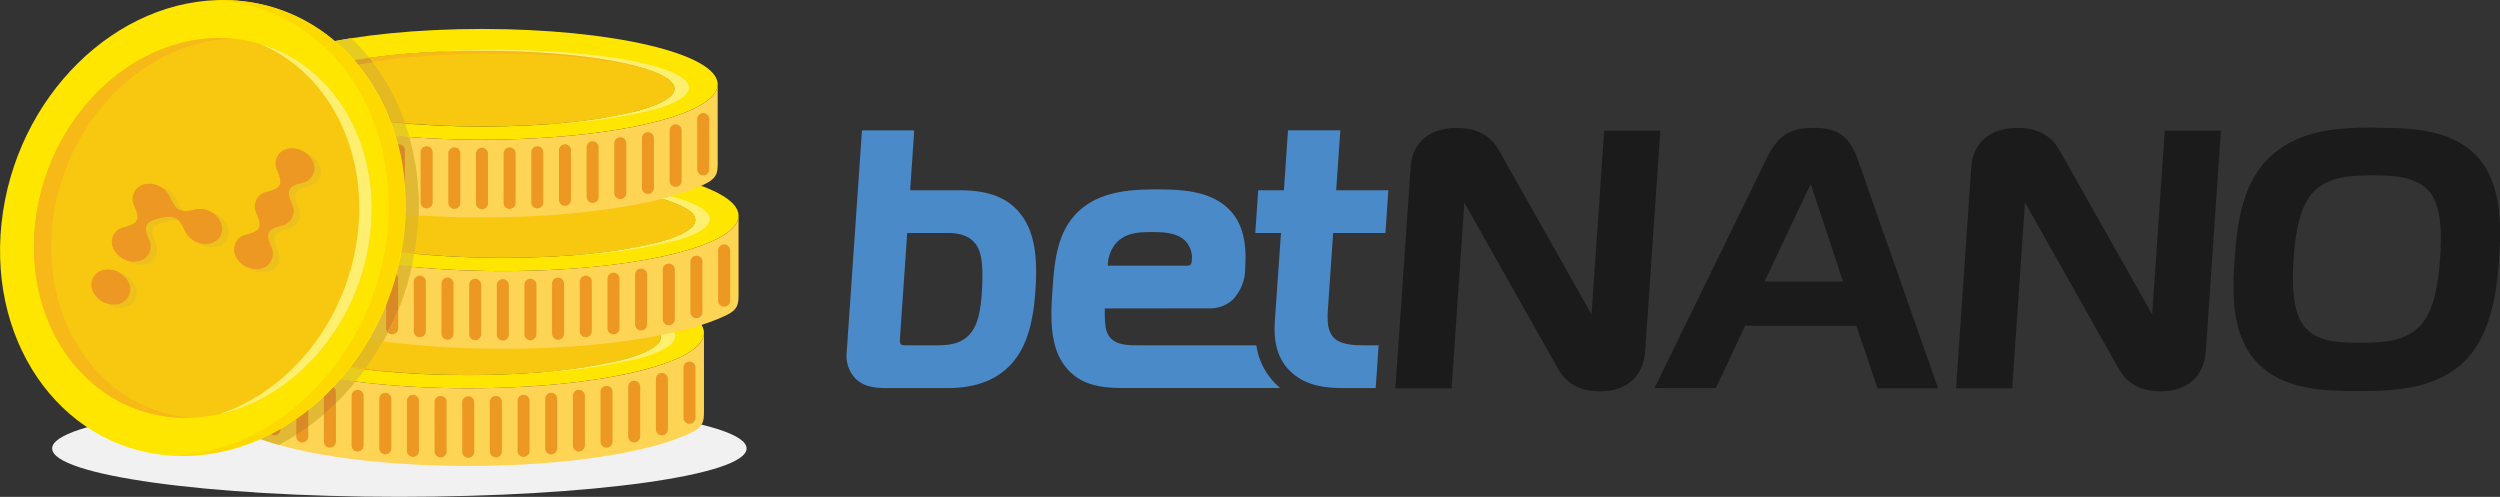 <svg id="Layer_1" data-name="Layer 1" xmlns="http://www.w3.org/2000/svg" viewBox="0 0 417.1 82.9">
    <rect x="0" y="0" width="417.1" height="82.9" fill="#333333" stroke="none"/>
    <defs>
        <style>
            .cls-1{fill:#f1f1f1;}.cls-1,.cls-10,.cls-11,.cls-12,.cls-14,.cls-15,.cls-16,.cls-17,.cls-2,.cls-3,.cls-4,.cls-5,.cls-6,.cls-7,.cls-8,.cls-9{fill-rule:evenodd;}.cls-13,.cls-2{fill:#f8c811;}.cls-3{fill:#ffe600;}.cls-4{fill:#fed455;}.cls-5{fill:#f7b917;}.cls-6{fill:#ec9822;}.cls-7{fill:#feef6e;}.cls-8{fill:#e5ba21;}.cls-9{fill:#e6cc1e;}.cls-10{fill:#e1b934;}.cls-11{fill:#d98a27;}.cls-12{fill:#daa128;}.cls-14{fill:#eec01b;}.cls-15{fill:#fdd900;}.cls-16{fill:#1b1b1b;}.cls-17{fill:#4a8ac9;}
        </style>
    </defs>
    <title>betnano</title>
    <path class="cls-1"
          d="M170.91,264.27c-32,0-57.93,3.61-57.93,8.07s25.94,8.07,57.93,8.07,57.93-3.61,57.93-8.07S202.91,264.27,170.91,264.27Z"
          transform="translate(-104.28 -197.52)"/>
    <path class="cls-2"
          d="M156.32,257.48c5.84,1.58,15.35,2.62,26.08,2.62s20.23-1,26.07-2.62c3.83-1,6.09-2.32,6.09-3.7,0-3.49-14.4-6.32-32.16-6.32s-32.16,2.83-32.16,6.32C150.24,255.16,152.5,256.44,156.32,257.48Z"
          transform="translate(-104.28 -197.52)"/>
    <path class="cls-3"
          d="M182.4,260.1c-10.73,0-20.24-1-26.08-2.62-3.82-1-6.08-2.32-6.08-3.7,0-3.49,14.4-6.32,32.16-6.32s32.16,2.83,32.16,6.32c0,1.38-2.26,2.66-6.09,3.7-5.84,1.58-15.34,2.62-26.07,2.62Zm-31.24-1.43c7.19,2.21,18.51,3.63,31.24,3.63s24-1.42,31.24-3.63c5.08-1.55,8.09-3.5,8.09-5.61,0-5.1-17.61-9.24-39.33-9.24s-39.34,4.14-39.34,9.24C143.06,255.17,146.08,257.12,151.16,258.67Z"
          transform="translate(-104.28 -197.52)"/>
    <path class="cls-4"
          d="M182.4,262.3c-12.73,0-24.05-1.42-31.24-3.63-5.08-1.55-8.1-3.5-8.1-5.61v13c0,1.7,0,2.63,2.22,3.69,6.81,3.27,20.87,5.51,37.12,5.51s30.31-2.24,37.12-5.51c2.2-1.06,2.21-2,2.21-3.69v-13c0,2.11-3,4.06-8.09,5.61C206.45,260.88,195.13,262.3,182.4,262.3Z"
          transform="translate(-104.28 -197.52)"/>
    <path class="cls-5"
          d="M153,254.08c0-3.41,14-6.17,31.36-6.17,10.72,0,20.18,1.06,25.84,2.67-5.59-1.87-15.92-3.12-27.75-3.12-17.76,0-32.16,2.83-32.16,6.32,0,1.38,2.26,2.66,6.08,3.7a87.44,87.44,0,0,0,16.42,2.33h0a78.58,78.58,0,0,1-13.86-2.13C155.15,256.67,153,255.42,153,254.08Z"
          transform="translate(-104.28 -197.52)"/>
    <path class="cls-6"
          d="M181.4,264.64a1,1,0,1,1,2,0v8.25a1,1,0,1,1-2,0v-8.25Zm38.92-5.79a1,1,0,1,0-2,0v8.38a1,1,0,1,0,2,0v-8.38Zm-4.61,1.89a1,1,0,1,0-2,0v8.41a1,1,0,1,0,2,0v-8.41Zm-4.62,1.31a1,1,0,1,0-2,0v8.28a1,1,0,1,0,2,0v-8.28Zm-4.62.85a1,1,0,1,0-2,0v8.3a1,1,0,1,0,2,0v-8.3Zm-4.61.67a1,1,0,1,0-2,0v8.27a1,1,0,1,0,2,0v-8.27Zm-4.62.49a1,1,0,1,0-2,0v8.27a1,1,0,1,0,2,0v-8.27Zm-4.61.33a1,1,0,1,0-2,0v8.35a1,1,0,1,0,2,0v-8.35Zm-4.62.19a1,1,0,1,0-2,0v8.25a1,1,0,1,0,2,0v-8.25Zm-43.54-5.73a1,1,0,1,1,2,0v8.38a1,1,0,1,1-2,0v-8.38Zm4.62,1.89a1,1,0,1,1,2,0v8.41a1,1,0,1,1-2,0v-8.41Zm4.62,1.31a1,1,0,1,1,2,0v8.28a1,1,0,1,1-2,0v-8.28Zm4.61.85a1,1,0,1,1,2,0v8.3a1,1,0,1,1-2,0v-8.3Zm4.62.67a1,1,0,1,1,2,0v8.27a1,1,0,1,1-2,0v-8.27Zm4.62.49a1,1,0,1,1,2,0v8.27a1,1,0,1,1-2,0v-8.27Zm4.61.33a1,1,0,1,1,2,0v8.35a1,1,0,1,1-2,0v-8.35Zm4.62.19a1,1,0,1,1,2,0v8.25a1,1,0,1,1-2,0Z"
          transform="translate(-104.28 -197.52)"/>
    <path class="cls-7"
          d="M214.56,253.78c0,1.38-2.26,2.66-6.09,3.7a83.85,83.85,0,0,1-14.94,2.23h0a88.73,88.73,0,0,0,17.32-2.39c3.83-1,6.08-2.31,6.08-3.69,0-3.49-14.39-6.32-32.15-6.32-3.91,0-7.66.13-11.13.39,2.78-.16,5.72-.24,8.75-.24,11.83,0,22.16,1.25,27.75,3.12C213,251.52,214.56,252.61,214.56,253.78Z"
          transform="translate(-104.28 -197.52)"/>
    <path class="cls-2"
          d="M162.09,237.93c5.84,1.58,15.35,2.61,26.08,2.61s20.23-1,26.07-2.61c3.83-1,6.08-2.32,6.08-3.7,0-3.49-14.39-6.32-32.15-6.32S156,230.74,156,234.23C156,235.61,158.26,236.89,162.09,237.93Z"
          transform="translate(-104.28 -197.52)"/>
    <path class="cls-3"
          d="M188.17,240.54c-10.73,0-20.24-1-26.08-2.61-3.83-1-6.08-2.32-6.08-3.7,0-3.49,14.4-6.32,32.16-6.32s32.15,2.83,32.15,6.32c0,1.38-2.25,2.66-6.08,3.7-5.84,1.58-15.34,2.61-26.07,2.61Zm-31.25-1.42c7.19,2.2,18.51,3.63,31.25,3.63s24.05-1.43,31.24-3.63c5.08-1.56,8.09-3.5,8.09-5.61,0-5.1-17.61-9.24-39.33-9.24s-39.34,4.14-39.34,9.24C148.83,235.62,151.85,237.56,156.92,239.12Z"
          transform="translate(-104.28 -197.52)"/>
    <path class="cls-4"
          d="M188.17,242.75c-12.74,0-24.06-1.43-31.25-3.63-5.07-1.56-8.09-3.5-8.09-5.61v13c0,1.7,0,2.63,2.21,3.68,6.82,3.27,20.88,5.52,37.13,5.52s30.3-2.25,37.12-5.52c2.2-1,2.21-2,2.21-3.68v-13c0,2.11-3,4.05-8.09,5.61C212.22,241.32,200.9,242.75,188.17,242.75Z"
          transform="translate(-104.28 -197.52)"/>
    <path class="cls-5"
          d="M158.72,234.53c0-3.41,14-6.17,31.36-6.17,10.72,0,20.18,1.06,25.84,2.67-5.59-1.87-15.93-3.12-27.75-3.12-17.76,0-32.16,2.83-32.16,6.32,0,1.38,2.25,2.66,6.08,3.7a87.55,87.55,0,0,0,16.42,2.32h0a77.79,77.79,0,0,1-13.85-2.12C160.92,237.12,158.72,235.87,158.72,234.53Z"
          transform="translate(-104.28 -197.52)"/>
    <path class="cls-6"
          d="M187.17,245.09a1,1,0,1,1,2,0v8.25a1,1,0,1,1-2,0v-8.25Zm38.92-5.79a1,1,0,1,0-2,0v8.38a1,1,0,1,0,2,0V239.3Zm-4.62,1.89a1,1,0,1,0-2,0v8.41a1,1,0,1,0,2,0v-8.41Zm-4.61,1.31a1,1,0,1,0-2,0v8.28a1,1,0,1,0,2,0V242.5Zm-4.62.84a1,1,0,1,0-2,0v8.31a1,1,0,1,0,2,0v-8.31Zm-4.61.68a1,1,0,1,0-2,0v8.27a1,1,0,1,0,2,0V244Zm-4.62.49a1,1,0,1,0-2,0v8.27a1,1,0,1,0,2,0v-8.27Zm-4.62.33a1,1,0,1,0-2,0v8.35a1,1,0,1,0,2,0v-8.35Zm-4.61.19a1,1,0,1,0-2,0v8.25a1,1,0,1,0,2,0V245Zm-43.54-5.73a1,1,0,1,1,2,0v8.38a1,1,0,1,1-2,0V239.3Zm4.62,1.89a1,1,0,1,1,2,0v8.41a1,1,0,1,1-2,0v-8.41Zm4.61,1.31a1,1,0,1,1,2,0v8.28a1,1,0,1,1-2,0V242.5Zm4.62.84a1,1,0,1,1,2,0v8.31a1,1,0,1,1-2,0v-8.31Zm4.62.68a1,1,0,1,1,2,0v8.27a1,1,0,1,1-2,0V244Zm4.61.49a1,1,0,1,1,2,0v8.27a1,1,0,1,1-2,0v-8.27Zm4.62.33a1,1,0,1,1,2,0v8.35a1,1,0,1,1-2,0v-8.35Zm4.62.19a1,1,0,1,1,2,0v8.25a1,1,0,1,1-2,0Z"
          transform="translate(-104.28 -197.52)"/>
    <path class="cls-7"
          d="M220.32,234.23c0,1.38-2.25,2.66-6.08,3.7a83.85,83.85,0,0,1-14.94,2.23h0a89.51,89.51,0,0,0,17.32-2.39c3.83-1,6.08-2.31,6.08-3.7,0-3.48-14.4-6.31-32.16-6.31-3.91,0-7.65.13-11.12.39,2.78-.16,5.71-.24,8.75-.24,11.82,0,22.16,1.25,27.75,3.12C218.72,232,220.32,233.06,220.32,234.23Z"
          transform="translate(-104.28 -197.52)"/>
    <path class="cls-2"
          d="M158.61,216c5.84,1.59,15.34,2.62,26.07,2.62s20.24-1,26.08-2.62c3.82-1,6.08-2.32,6.08-3.7,0-3.49-14.4-6.32-32.16-6.32s-32.15,2.83-32.15,6.32C152.53,213.69,154.78,215,158.61,216Z"
          transform="translate(-104.28 -197.52)"/>
    <path class="cls-3"
          d="M184.68,218.63c-10.73,0-20.23-1-26.07-2.62-3.83-1-6.08-2.32-6.08-3.7,0-3.49,14.39-6.32,32.15-6.32s32.16,2.83,32.16,6.32c0,1.38-2.26,2.66-6.08,3.7-5.84,1.59-15.35,2.62-26.08,2.62Zm-31.24-1.42c7.19,2.2,18.51,3.62,31.24,3.62s24-1.42,31.24-3.62c5.08-1.56,8.1-3.51,8.1-5.62,0-5.1-17.61-9.24-39.34-9.24s-39.33,4.14-39.33,9.24C145.35,213.7,148.36,215.65,153.44,217.21Z"
          transform="translate(-104.28 -197.52)"/>
    <path class="cls-4"
          d="M184.68,220.83c-12.73,0-24.05-1.42-31.24-3.62-5.08-1.56-8.09-3.51-8.09-5.62v13c0,1.69,0,2.62,2.21,3.68,6.81,3.27,20.88,5.52,37.12,5.52s30.31-2.25,37.12-5.52c2.21-1.06,2.22-2,2.22-3.68v-13c0,2.11-3,4.06-8.1,5.62C208.73,219.41,197.42,220.83,184.68,220.83Z"
          transform="translate(-104.28 -197.52)"/>
    <path class="cls-5"
          d="M155.23,212.61c0-3.4,14-6.16,31.36-6.16,10.72,0,20.18,1.06,25.84,2.67-5.58-1.87-15.92-3.13-27.75-3.13-17.76,0-32.15,2.83-32.15,6.32,0,1.38,2.25,2.66,6.08,3.7A86.49,86.49,0,0,0,175,218.34h0a79.64,79.64,0,0,1-13.86-2.12C157.43,215.2,155.23,214,155.23,212.61Z"
          transform="translate(-104.28 -197.52)"/>
    <path class="cls-6"
          d="M183.69,223.17a1,1,0,1,1,2,0v8.25a1,1,0,1,1-2,0v-8.25Zm38.92-5.78a1,1,0,1,0-2,0v8.38a1,1,0,1,0,2,0v-8.38ZM218,219.27a1,1,0,1,0-2,0v8.42a1,1,0,1,0,2,0v-8.42Zm-4.62,1.31a1,1,0,1,0-2,0v8.29a1,1,0,1,0,2,0v-8.29Zm-4.61.85a1,1,0,1,0-2,0v8.3a1,1,0,1,0,2,0v-8.3Zm-4.62.67a1,1,0,1,0-2,0v8.27a1,1,0,1,0,2,0V222.1Zm-4.61.49a1,1,0,1,0-2,0v8.27a1,1,0,1,0,2,0v-8.27Zm-4.62.33a1,1,0,1,0-2,0v8.36a1,1,0,1,0,2,0v-8.36Zm-4.62.19a1,1,0,1,0-2,0v8.26a1,1,0,1,0,2,0v-8.26Zm-43.53-5.72a1,1,0,1,1,2,0v8.38a1,1,0,1,1-2,0v-8.38Zm4.61,1.88a1,1,0,1,1,2,0v8.42a1,1,0,1,1-2,0v-8.42Zm4.62,1.31a1,1,0,1,1,2,0v8.29a1,1,0,1,1-2,0v-8.29Zm4.62.85a1,1,0,1,1,2,0v8.3a1,1,0,1,1-2,0v-8.3Zm4.61.67a1,1,0,1,1,2,0v8.27a1,1,0,1,1-2,0V222.1Zm4.62.49a1,1,0,1,1,2,0v8.27a1,1,0,1,1-2,0v-8.27Zm4.61.33a1,1,0,1,1,2,0v8.36a1,1,0,1,1-2,0v-8.36Zm4.62.19a1,1,0,1,1,2,0v8.26a1,1,0,1,1-2,0Z"
          transform="translate(-104.28 -197.52)"/>
    <path class="cls-7"
          d="M216.84,212.31c0,1.38-2.26,2.66-6.08,3.7a82.93,82.93,0,0,1-14.95,2.23h0a88.84,88.84,0,0,0,17.32-2.38c3.82-1,6.08-2.32,6.08-3.7,0-3.49-14.4-6.32-32.16-6.32-3.91,0-7.66.14-11.13.39,2.79-.15,5.72-.24,8.75-.24,11.83,0,22.17,1.26,27.75,3.13C215.23,210.05,216.84,211.15,216.84,212.31Z"
          transform="translate(-104.28 -197.52)"/>
    <path class="cls-8"
          d="M156.32,257.48a66.2,66.2,0,0,0,8.86,1.63,47.47,47.47,0,0,0,6-11.26c-12.24.9-21,3.21-21,5.93C150.24,255.16,152.5,256.44,156.32,257.48Z"
          transform="translate(-104.28 -197.52)"/>
    <path class="cls-9"
          d="M165.18,259.11a66.2,66.2,0,0,1-8.86-1.63c-3.82-1-6.08-2.32-6.08-3.7,0-2.72,8.72-5,21-5.93.45-1.22.86-2.47,1.21-3.73-16.89,1-29.35,4.65-29.35,8.94,0,2.11,3,4.06,8.1,5.61a76.11,76.11,0,0,0,12.44,2.5C164.15,260.5,164.68,259.82,165.18,259.11Z"
          transform="translate(-104.28 -197.52)"/>
    <path class="cls-10"
          d="M163.6,261.17a76.11,76.11,0,0,1-12.44-2.5c-5.08-1.55-8.1-3.5-8.1-5.61v13c0,1.7,0,2.63,2.22,3.69a36.14,36.14,0,0,0,5.54,2A41.05,41.05,0,0,0,163.6,261.17Z"
          transform="translate(-104.28 -197.52)"/>
    <path class="cls-5"
          d="M153,254.08c0-2.47,7.36-4.59,18-5.58.08-.21.17-.43.25-.65-12.24.9-21,3.21-21,5.93,0,1.38,2.26,2.66,6.08,3.7a67.68,67.68,0,0,0,8.86,1.64l.1-.14a57.8,57.8,0,0,1-6.4-1.3C155.15,256.67,153,255.42,153,254.08Z"
          transform="translate(-104.28 -197.52)"/>
    <path class="cls-11"
          d="M153.71,270.06c.67-.44,1.34-.89,2-1.36v-6.65a1,1,0,1,0-2,0v8Zm4.61-3.44c.68-.59,1.35-1.2,2-1.83V262.9a1,1,0,1,0-2,0v3.72Zm-13.85-7.77a1,1,0,1,1,2,0v8.38a1,1,0,1,1-2,0v-8.38Zm4.62,1.89a1,1,0,1,1,2,0v8.41a1,1,0,1,1-2,0Z"
          transform="translate(-104.28 -197.52)"/>
    <path class="cls-8"
          d="M162.09,237.93a73.34,73.34,0,0,0,11.31,1.91c.19-1.06.35-2.13.46-3.2a44.63,44.63,0,0,0,.14-8.09c-10.66,1-18,3.19-18,5.68C156,235.61,158.26,236.89,162.09,237.93Z"
          transform="translate(-104.28 -197.52)"/>
    <path class="cls-9"
          d="M173.4,239.84a73.34,73.34,0,0,1-11.31-1.91c-3.83-1-6.08-2.32-6.08-3.7,0-2.49,7.33-4.65,18-5.68-.09-1.21-.24-2.42-.43-3.62-14.5,1.36-24.74,4.69-24.74,8.58,0,2.11,3,4.05,8.09,5.61A85.63,85.63,0,0,0,173,242Q173.21,240.94,173.4,239.84Z"
          transform="translate(-104.28 -197.52)"/>
    <path class="cls-10"
          d="M173,242a85.63,85.63,0,0,1-16-2.91c-5.07-1.56-8.09-3.5-8.09-5.61v13c0,1.7,0,2.63,2.22,3.68,3.77,1.81,9.76,3.31,17.11,4.29A48.12,48.12,0,0,0,173,242Z"
          transform="translate(-104.28 -197.52)"/>
    <path class="cls-5"
          d="M158.72,234.53c0-2.26,6.14-4.23,15.32-5.3,0-.23,0-.45,0-.68-10.66,1-18,3.19-18,5.68,0,1.38,2.25,2.66,6.08,3.7a73.34,73.34,0,0,0,11.31,1.91l0-.09a64.16,64.16,0,0,1-8.77-1.62C160.92,237.12,158.72,235.87,158.72,234.53Z"
          transform="translate(-104.28 -197.52)"/>
    <path class="cls-11"
          d="M168.94,253c.64-1.25,1.23-2.54,1.76-3.84V244a1,1,0,1,0-2,0v8.27a1.1,1.1,0,0,0,.23.69Zm-18.7-13.68a1,1,0,1,1,2,0v8.38a1,1,0,1,1-2,0V239.3Zm4.62,1.89a1,1,0,1,1,2,0v8.41a1,1,0,1,1-2,0v-8.41Zm4.61,1.31a1,1,0,1,1,2,0v8.28a1,1,0,1,1-2,0V242.5Zm4.62.84a1,1,0,1,1,2,0v8.31a1,1,0,1,1-2,0Z"
          transform="translate(-104.28 -197.52)"/>
    <path class="cls-8"
          d="M158.61,216a79.24,79.24,0,0,0,13.27,2.1,36.33,36.33,0,0,0-6-10.93c-8.11,1.15-13.4,3-13.4,5.13C152.52,213.69,154.78,215,158.61,216Z"
          transform="translate(-104.28 -197.52)"/>
    <path class="cls-9"
          d="M171.88,218.11a79.24,79.24,0,0,1-13.27-2.1c-3.83-1-6.09-2.32-6.09-3.7,0-2.11,5.29-4,13.4-5.13a33.44,33.44,0,0,0-3-3.28c-10.58,1.66-17.54,4.48-17.54,7.69,0,2.11,3,4.06,8.09,5.62a93,93,0,0,0,19.14,3.18C172.37,219.62,172.13,218.86,171.88,218.11Z"
          transform="translate(-104.28 -197.52)"/>
    <path class="cls-10"
          d="M172.58,220.39a93,93,0,0,1-19.14-3.18c-5.08-1.56-8.09-3.51-8.09-5.62v13c0,1.69,0,2.62,2.21,3.68,5.28,2.53,14.91,4.45,26.53,5.19A43,43,0,0,0,172.58,220.39Z"
          transform="translate(-104.28 -197.52)"/>
    <path class="cls-12"
          d="M155.23,212.61c0-1.9,4.37-3.59,11.24-4.72l-.55-.71c-8.11,1.15-13.4,3-13.4,5.13,0,1.38,2.26,2.66,6.09,3.7a79.24,79.24,0,0,0,13.27,2.1l0-.06a69.85,69.85,0,0,1-10.7-1.83C157.43,215.2,155.23,214,155.23,212.61Z"
          transform="translate(-104.28 -197.52)"/>
    <path class="cls-11"
          d="M146.76,217.39a1,1,0,1,1,2,0v8.38a1,1,0,1,1-2,0v-8.38Zm4.61,1.88a1,1,0,1,1,2,0v8.42a1,1,0,1,1-2,0v-8.42Zm4.62,1.31a1,1,0,1,1,2,0v8.29a1,1,0,1,1-2,0v-8.29Zm4.62.85a1,1,0,1,1,2,0v8.3a1,1,0,1,1-2,0v-8.3Zm4.61.67a1,1,0,1,1,2,0v8.27a1,1,0,1,1-2,0V222.1Zm4.62.49a1,1,0,1,1,2,0v8.27a1,1,0,1,1-2,0Z"
          transform="translate(-104.28 -197.52)"/>
    <path class="cls-3"
          d="M104.54,234.71c-2.27,21,10.93,38.41,29.49,38.88s35.42-16.18,37.69-37.19S160.78,198,142.23,197.53,106.8,213.71,104.54,234.71Z"
          transform="translate(-104.28 -197.52)"/>
    <ellipse class="cls-13" cx="138.13" cy="235.56" rx="32.19" ry="27.6"
             transform="translate(-234.84 86.8) rotate(-69.9)"/>
    <path class="cls-5"
          d="M134.52,205.69c-11.15,4.19-20,15.61-21.48,29.24-1.8,16.65,8.1,30.58,22.39,32.19l1.06.1-1.14,0h-.64c-15.45-.39-26.45-14.88-24.56-32.38,1.55-14.39,11.34-26.33,23.37-29.89a25.77,25.77,0,0,1,8-1.08c.6,0,1.19.05,1.77.11A26.34,26.34,0,0,0,134.52,205.69Z"
          transform="translate(-104.28 -197.52)"/>
    <path class="cls-7"
          d="M164,236.21c1.56-14.45-5.45-26.91-16.5-31.43,12.21,3.44,20.23,16.34,18.59,31.48s-12.38,27.57-25.27,30.38C152.81,262.7,162.45,250.66,164,236.21Z"
          transform="translate(-104.28 -197.52)"/>
    <path class="cls-14"
          d="M124.29,239.55a3.8,3.8,0,0,0,4.23,2.1,2.5,2.5,0,0,0,1.73-3.57c-1-2.3-.68-3,1.74-3.58s3.21-.2,4.23,2.1a3.82,3.82,0,0,0,4.23,2.1,2.51,2.51,0,0,0,1.73-3.58A3.8,3.8,0,0,0,138,233c-2.42.6-3.22.2-4.23-2.1a3.79,3.79,0,0,0-4.23-2.1,2.51,2.51,0,0,0-1.73,3.58c1,2.3.68,3-1.74,3.58a2.51,2.51,0,0,0-1.73,3.57Zm2.55,5.67a3.8,3.8,0,0,0-4.23-2.09,2.5,2.5,0,0,0-1.73,3.57,3.79,3.79,0,0,0,4.23,2.1,2.51,2.51,0,0,0,1.73-3.58Zm17.84-4.43a3.78,3.78,0,0,0,4.22,2.1,2.5,2.5,0,0,0,1.74-3.57c-1-2.3-.69-3,1.73-3.58a2.51,2.51,0,0,0,1.73-3.58c-1-2.3-.68-3,1.73-3.57a2.51,2.51,0,0,0,1.74-3.58,3.8,3.8,0,0,0-4.23-2.1,2.51,2.51,0,0,0-1.74,3.58c1,2.3.69,3-1.73,3.57a2.51,2.51,0,0,0-1.73,3.58c1,2.3.68,3-1.73,3.58A2.5,2.5,0,0,0,144.68,240.79Z"
          transform="translate(-104.28 -197.52)"/>
    <path class="cls-6"
          d="M123.2,239a3.8,3.8,0,0,0,4.23,2.09,2.5,2.5,0,0,0,1.73-3.57c-1-2.3-.68-3,1.73-3.58s3.22-.2,4.23,2.1a3.8,3.8,0,0,0,4.23,2.1,2.51,2.51,0,0,0,1.74-3.58,3.8,3.8,0,0,0-4.23-2.1c-2.42.6-3.22.2-4.23-2.1a3.82,3.82,0,0,0-4.23-2.1,2.51,2.51,0,0,0-1.73,3.58c1,2.3.68,3-1.74,3.58A2.51,2.51,0,0,0,123.2,239Zm2.55,5.67a3.8,3.8,0,0,0-4.23-2.1,2.51,2.51,0,0,0-1.74,3.57,3.8,3.8,0,0,0,4.23,2.1,2.5,2.5,0,0,0,1.74-3.57Zm17.83-4.43a3.82,3.82,0,0,0,4.23,2.1,2.52,2.52,0,0,0,1.74-3.58c-1-2.3-.69-3,1.73-3.58a2.51,2.51,0,0,0,1.73-3.58c-1-2.3-.69-3,1.73-3.57a2.51,2.51,0,0,0,1.73-3.58,3.79,3.79,0,0,0-4.23-2.1,2.51,2.51,0,0,0-1.73,3.58c1,2.3.69,3-1.73,3.58a2.5,2.5,0,0,0-1.73,3.57c1,2.3.68,3-1.73,3.58A2.51,2.51,0,0,0,143.58,240.2Z"
          transform="translate(-104.28 -197.52)"/>
    <path class="cls-15"
          d="M168.72,237.93c.07-.51.14-1,.19-1.53l.09-.87v-.05c0-.06,0-.13,0-.19a43.23,43.23,0,0,0,0-6.43c-.07-1-.17-1.92-.3-2.86-.05-.3-.09-.59-.14-.88s-.09-.53-.14-.79c-.18-1-.41-2-.67-3s-.59-2-.94-3a35.2,35.2,0,0,0-1.66-3.87c-.48-1-1-1.89-1.56-2.78a.05.05,0,0,1,0,0l-.29-.45a31.86,31.86,0,0,0-4.69-5.68c-.42-.39-.84-.78-1.28-1.15a29.34,29.34,0,0,0-4.36-3.08,28.47,28.47,0,0,0-13-3.76c.72,0,1.44,0,2.17,0a28.49,28.49,0,0,1,12.49,3.18,29.31,29.31,0,0,1,4.58,2.95c.4.32.79.64,1.17,1a31.84,31.84,0,0,1,6.17,7.35l.15.25,0,.05c.51.85,1,1.73,1.43,2.63a37.26,37.26,0,0,1,2.28,6c.3,1.07.55,2.16.76,3.28l.09.49c0,.26.09.52.13.79.12.75.21,1.5.28,2.27.05.45.08.9.11,1.35a42,42,0,0,1-.11,6.62.49.49,0,0,1,0,.12v0c0,.16,0,.33-.05.49-.07.63-.15,1.26-.24,1.88-.13.85-.28,1.69-.46,2.52-.09.45-.19.9-.3,1.34-.21.87-.45,1.73-.71,2.58-.07.23-.14.47-.22.7a44.34,44.34,0,0,1-1.7,4.42c-.27.6-.55,1.19-.84,1.78a45.77,45.77,0,0,1-2.86,4.9l-.06.08,0,0c-.51.76-1.05,1.5-1.61,2.22-.37.49-.76,1-1.16,1.44l-.5.57a39.06,39.06,0,0,1-3.11,3.19c-.73.67-1.49,1.32-2.26,1.93-1,.75-1.94,1.46-2.95,2.12q-.93.6-1.89,1.14c-.66.37-1.33.72-2,1.05a32,32,0,0,1-14.8,3.3l-.64,0A32.7,32.7,0,0,0,147,269.79a38.42,38.42,0,0,0,3.63-2.19c.76-.52,1.51-1.07,2.24-1.64a39.19,39.19,0,0,0,3-2.63c.79-.77,1.56-1.58,2.3-2.42s1.34-1.57,2-2.4,1.07-1.46,1.57-2.22l0,0c0-.05.07-.1.1-.16a43.48,43.48,0,0,0,2.77-4.85,46.6,46.6,0,0,0,2.25-5.5l.24-.76c.41-1.29.76-2.61,1-3.95C168.39,240,168.57,239,168.72,237.93Z"
          transform="translate(-104.28 -197.52)"/>
    <path class="cls-16"
          d="M486.94,240.83c-.21,3.12-.35,8.16,1.57,10.87,2.13,3,6.29,3,9.6,3,3.62,0,7.63-.13,10.18-3.09,2.27-2.64,2.87-7.62,3.09-10.93.22-3.09.42-8.24-1.55-10.91-2.13-2.87-6.44-3-9.67-3-3.55,0-7.61.15-10.12,3-2.34,2.69-2.87,7.6-3.1,11Zm13.7-22c5.76,0,12.45.19,16.76,4.63s4.21,11.72,3.82,17.4c-.41,5.95-1.51,13.08-6.15,17.31s-11.3,4.6-17.32,4.6c-5.77,0-12.46-.19-16.77-4.63-4.45-4.59-4.28-11.5-3.87-17.41.42-6.15,1.32-13,6.21-17.32S494.51,218.8,500.64,218.8Z"
          transform="translate(-104.28 -197.52)"/>
    <path class="cls-16"
          d="M398.68,244.49h13.09l-5.15-15.55c0-.13-.14-.43-.24-.7a8.33,8.33,0,0,0-.4.81l-7.3,15.44ZM414,251.86H395.44l-4.89,10.41H380.32L399,224c1.8-3.69,3.74-5.16,7.9-5.16,4,0,6,1.49,7.32,5.26l13.41,38.21H417.52Z"
          transform="translate(-104.28 -197.52)"/>
    <path class="cls-17"
          d="M289.11,241.84h13.28c.65,0,.7-.39.74-1a4,4,0,0,0-1.37-3.39c-1.41-1.13-3.49-1.21-5.21-1.21-2.2,0-4.37.07-6,1.77a5.8,5.8,0,0,0-1.44,3.79Zm-.49,7.14a16.4,16.4,0,0,0,.14,3.2c.52,2.7,2.81,2.95,5.13,2.95h20a11.38,11.38,0,0,0,3.83,7l.13.12H291.47c-4.06,0-7.67-.67-10-4.37-2.11-3.31-1.86-8.12-1.6-11.91.35-5,.76-10.3,4.94-13.7,3.48-2.83,8.14-3.15,12.43-3.15,3.53,0,7.61.15,10.66,2.16,3.81,2.51,4.41,6.71,4.12,10.94a7.48,7.48,0,0,1-2.08,5.31,5.59,5.59,0,0,1-4.06,1.43Z"
          transform="translate(-104.28 -197.52)"/>
    <path class="cls-17"
          d="M255.64,236.39l-1.18,17.14c0,.35-.14,1.09.09,1.38s.87.22,1.16.22h5c2.45,0,4.61-.42,6-2.72,1-1.65,1.27-4.38,1.39-6.24s.24-5.25-.49-6.94c-.89-2.23-3-2.84-5.2-2.84Zm.49-7.13h8.12c4.74,0,9,1.07,11.35,5.61,1.7,3.28,1.67,7.54,1.43,11.13s-.87,7.68-2.86,10.73c-2.73,4.2-7.11,5.54-11.88,5.54h-9.82c-2,0-4-.12-5.5-1.63a5.59,5.59,0,0,1-1.41-4.59l2.53-36.78h8.72Z"
          transform="translate(-104.28 -197.52)"/>
    <path class="cls-16"
          d="M442.13,231.3l-2.13,31h-9.37l2.54-37c.3-4.26,3.52-6.44,7.6-6.44,3.07,0,5.55.95,7.1,3.7l15.48,27.41,2.1-30.64h9.37l-2.52,36.79c-.3,4.33-3.23,6.68-7.44,6.68-3.2,0-5.56-1-7.2-3.94L442.2,231.42S442.16,231.34,442.13,231.3Z"
          transform="translate(-104.28 -197.52)"/>
    <path class="cls-16"
          d="M348.59,231.3l-2.12,31h-9.38l2.55-37c.29-4.26,3.51-6.44,7.59-6.44,3.07,0,5.55.95,7.11,3.7l15.47,27.41,2.11-30.64h9.37l-2.53,36.79c-.3,4.33-3.23,6.68-7.43,6.68-3.2,0-5.57-1-7.21-3.94l-15.45-27.38Z"
          transform="translate(-104.28 -197.52)"/>
    <path class="cls-17"
          d="M318,236.39h-4.29l.49-7.13h4.29l.68-10h8.73l-.69,10h8.7l-.48,7.13H326.7l-.8,11.67c-.12,1.83-.49,4.58,1.05,5.95,1.12,1,3.24,1.12,4.65,1.12h2.69l-.49,7.14h-5.15c-3.23,0-6.27-.33-8.79-2.52s-3.12-5.32-2.89-8.64Z"
          transform="translate(-104.28 -197.52)"/>
</svg>